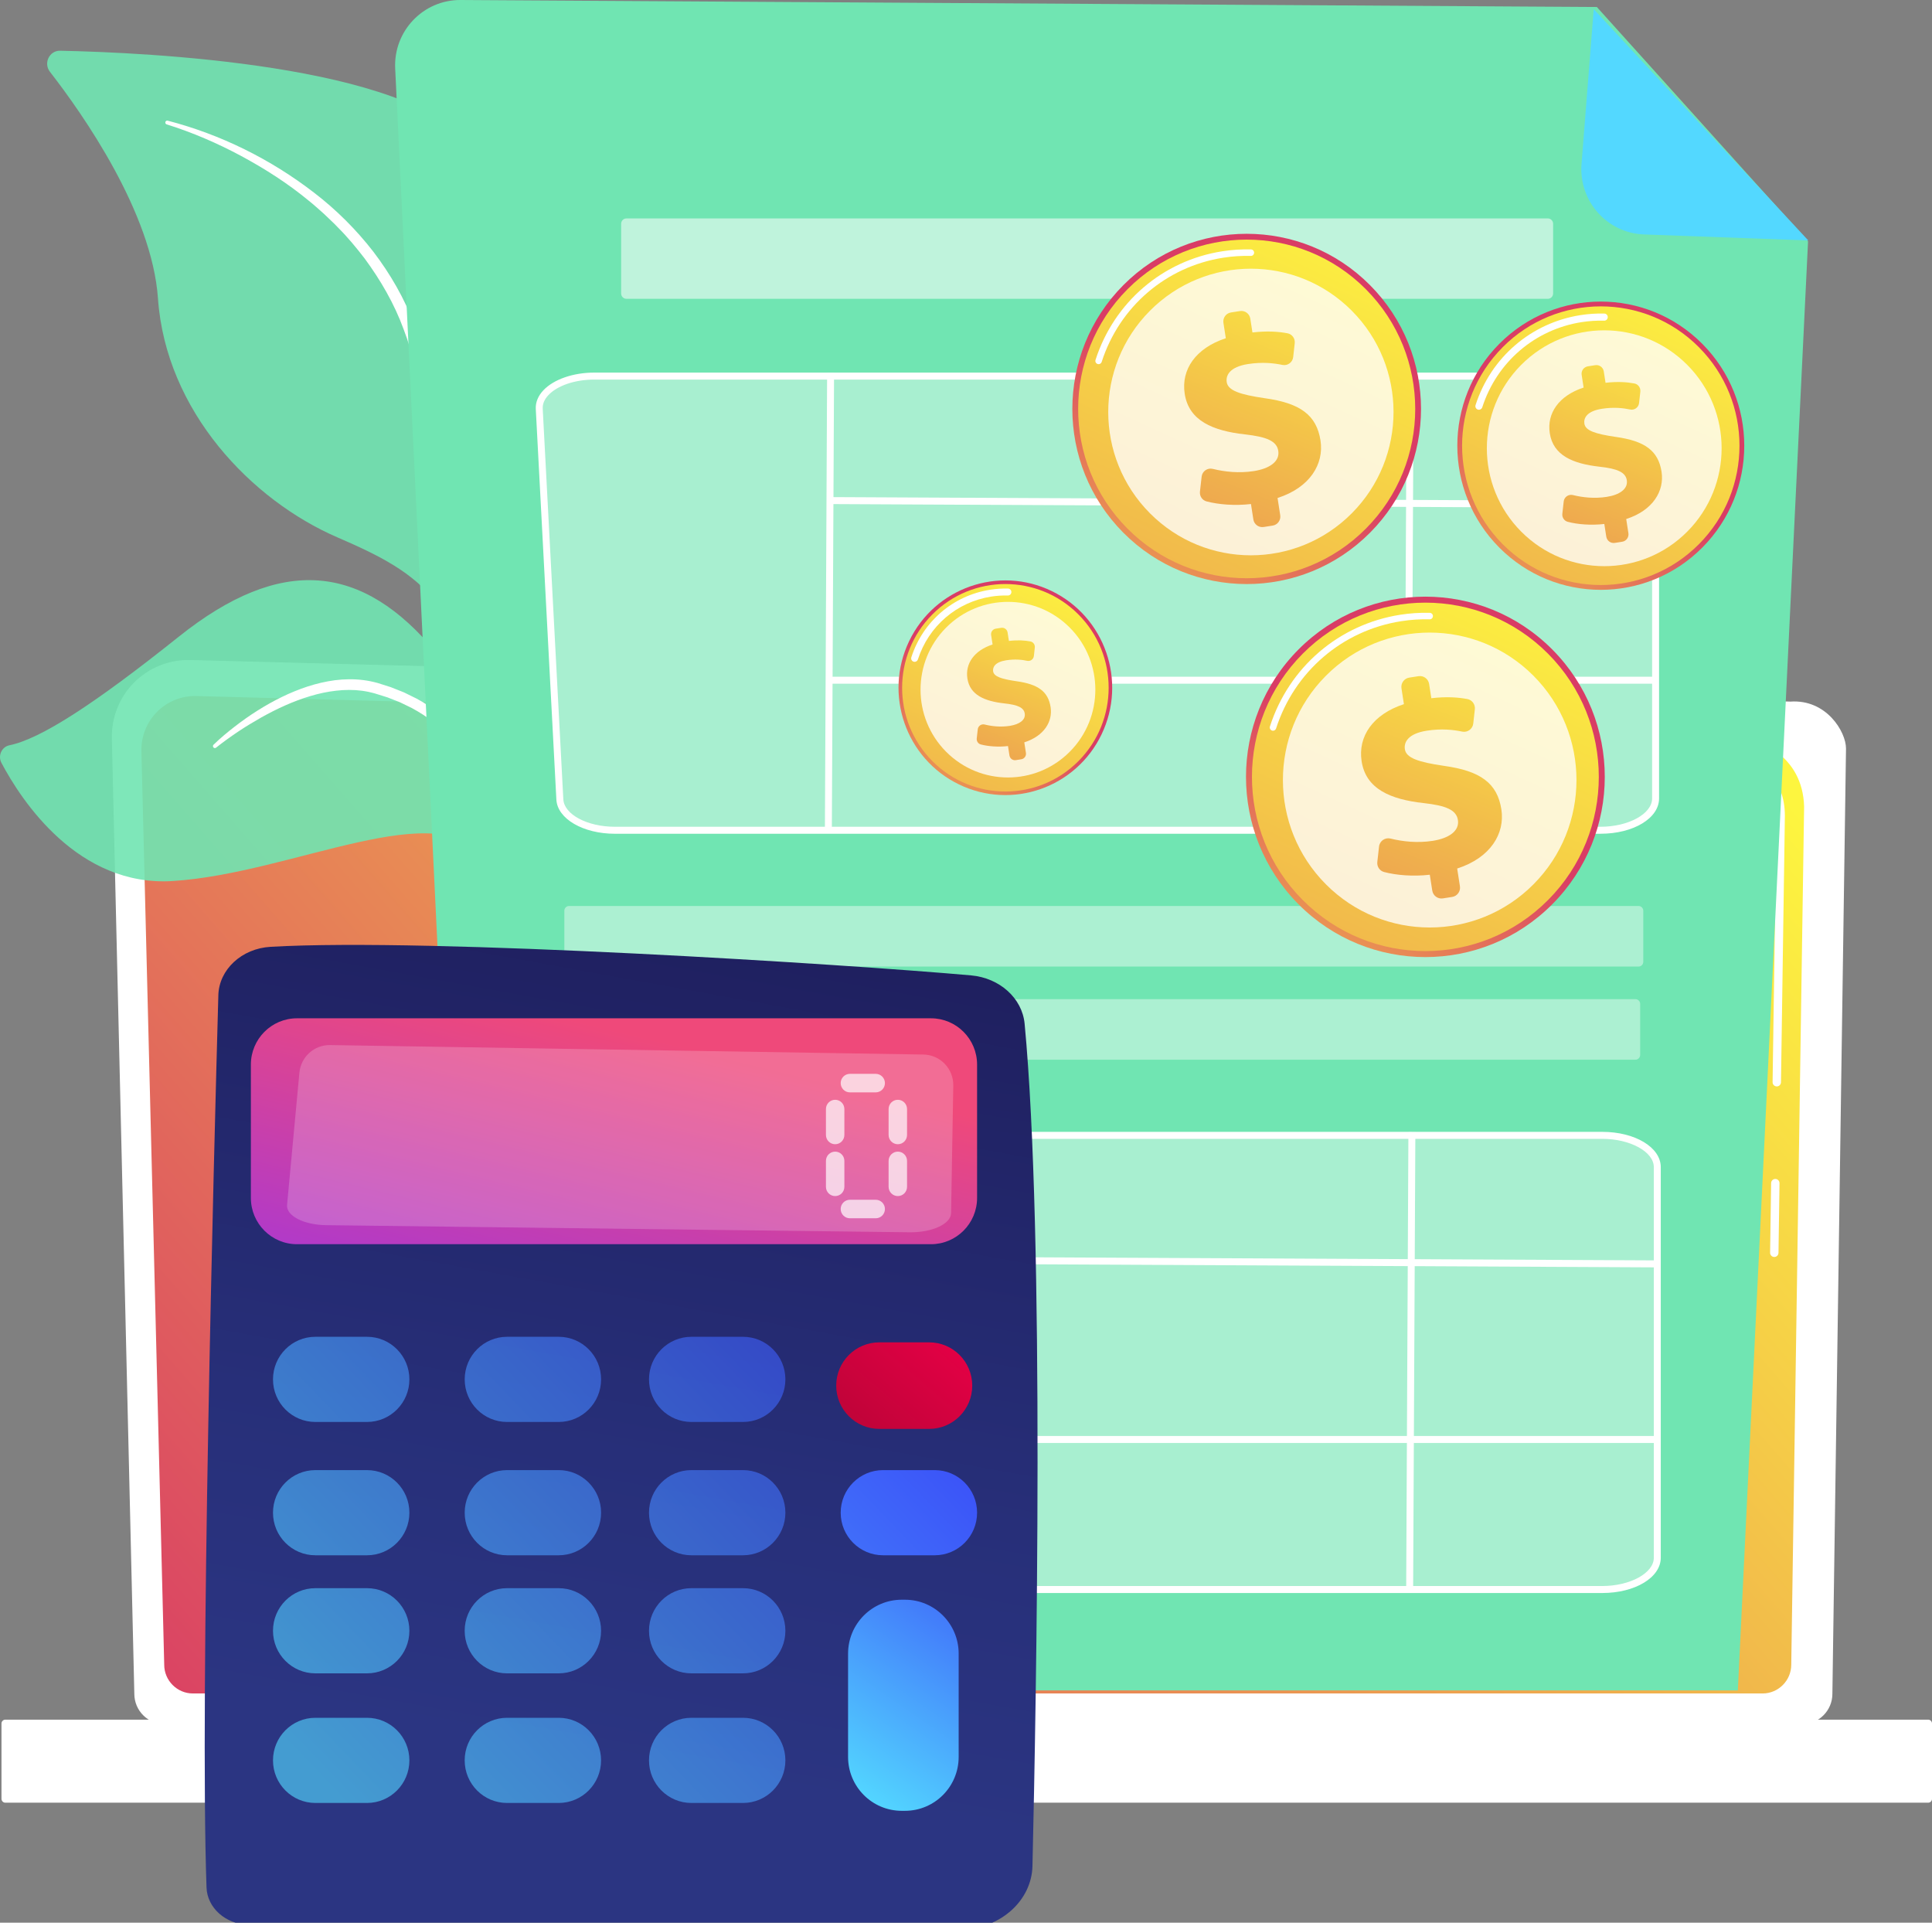 <svg width="202" height="201" viewBox="0 0 202 201" fill="none" xmlns="http://www.w3.org/2000/svg">
<rect x="0" y="0" width="202" height="201" fill="#808080" stroke="none"/>
<path d="M14.044 177.074C14.044 178.822 15.469 180.251 17.211 180.251H188.418C190.159 180.251 191.585 178.822 191.585 177.074L193.009 78.247C193.009 76.5 190.96 73.088 187.203 73.344L19.881 68.996C17.696 68.939 15.584 69.784 14.036 71.332C12.489 72.881 11.642 75 11.694 77.192L14.045 177.074L14.044 177.074Z" fill="white"/>
<path d="M17.169 174.026C17.169 175.681 18.517 177.035 20.165 177.035H184.289C185.936 177.035 187.284 175.681 187.284 174.026L188.629 84.31C188.47 78.911 183.758 76.971 180.901 77.085L20.538 72.763C19.003 72.722 17.518 73.316 16.431 74.405C15.345 75.494 14.746 76.985 14.785 78.527L17.17 174.025L17.169 174.026Z" fill="url(#paint0_linear_137_894)"/>
<path d="M185.511 131.405H185.505C185.262 131.401 185.068 131.201 185.072 130.957L185.178 123.681C185.182 123.439 185.378 123.247 185.617 123.247H185.623C185.866 123.25 186.06 123.45 186.056 123.695L185.95 130.971C185.946 131.212 185.75 131.405 185.511 131.405Z" fill="white"/>
<path d="M185.771 113.575H185.765C185.522 113.571 185.328 113.371 185.333 113.127L185.74 85.261C185.732 83.605 185.232 82.284 184.253 81.341C182.425 79.582 179.524 79.672 179.402 79.678L128.146 78.297C127.904 78.291 127.712 78.088 127.719 77.845C127.725 77.602 127.911 77.394 128.17 77.417L179.395 78.798C179.713 78.779 182.803 78.725 184.86 80.705C186.017 81.819 186.609 83.354 186.618 85.266L186.211 113.141C186.207 113.382 186.011 113.575 185.772 113.575H185.771Z" fill="white"/>
<path d="M0.559 188.455L201.598 188.455C201.821 188.455 202.002 188.273 202.002 188.049V180.178C202.002 179.954 201.821 179.772 201.598 179.772L0.559 179.772C0.336 179.772 0.155 179.954 0.155 180.178V188.049C0.155 188.273 0.336 188.455 0.559 188.455Z" fill="white"/>
<path opacity="0.9" d="M50.502 79.159C51.24 87.083 52.973 97.56 55.056 106.589H56.364C53.67 95.694 51.192 80.773 51.922 63.574C52.658 46.23 56.81 25.171 49.067 15.111C42.623 6.739 15.28 5.487 6.288 5.303C5.164 5.28 4.521 6.604 5.22 7.504C8.667 11.941 15.886 22.218 16.515 31.192C17.343 43.02 26.33 52.303 35.258 56.168C44.186 60.033 48.995 62.98 50.502 79.159V79.159Z" fill="#70E5B2"/>
<g style="mix-blend-mode:soft-light">
<path d="M17.529 12.614C23.06 14.05 28.292 16.631 32.869 20.167C35.161 21.928 37.239 23.997 39.031 26.307C40.804 28.63 42.293 31.202 43.326 33.966L43.709 35.004C43.834 35.35 43.928 35.708 44.038 36.06C44.14 36.413 44.255 36.768 44.346 37.119L44.619 38.17C44.986 39.571 45.347 40.973 45.694 42.38C46.392 45.192 47.045 48.015 47.656 50.848C48.88 56.513 49.933 62.216 50.643 67.983C50.661 68.121 50.565 68.248 50.429 68.265C50.299 68.281 50.179 68.191 50.156 68.06L50.155 68.052C49.65 65.213 49.091 62.374 48.48 59.553C47.882 56.727 47.25 53.909 46.588 51.098L45.582 46.885L44.53 42.685C44.18 41.284 43.817 39.887 43.446 38.492L43.171 37.446C43.079 37.096 42.97 36.766 42.87 36.424C42.766 36.086 42.678 35.743 42.56 35.41L42.199 34.414C41.228 31.755 39.797 29.293 38.128 27.026C37.269 25.909 36.371 24.819 35.374 23.823L35.007 23.442L34.625 23.076C34.37 22.833 34.121 22.584 33.861 22.346C33.334 21.878 32.813 21.403 32.26 20.964C30.085 19.167 27.696 17.642 25.213 16.304C22.73 14.97 20.117 13.842 17.436 13.007L17.424 13.004C17.319 12.972 17.26 12.858 17.292 12.751C17.323 12.647 17.429 12.587 17.53 12.614L17.529 12.614Z" fill="white"/>
</g>
<path opacity="0.9" d="M50.759 89.892C55.436 96.916 54.835 100.846 54.979 104.176C55.005 104.767 55.036 105.602 55.103 106.589H56.38C56.12 105.234 55.934 103.868 55.868 102.528C55.413 93.335 53.386 77.643 45.636 68.257C37.887 58.87 29.4 58.014 18.707 66.547C9.796 73.658 4.237 77.246 0.977 77.913C0.17 78.079 -0.242 79.011 0.15 79.751C2.241 83.69 8.153 92.739 18.078 92.102C30.739 91.29 46.083 82.869 50.759 89.893V89.892Z" fill="#70E5B2"/>
<g style="mix-blend-mode:soft-light">
<path d="M22.328 77.852C23.029 77.17 23.771 76.555 24.536 75.962C25.302 75.371 26.09 74.808 26.911 74.294C28.548 73.26 30.294 72.378 32.155 71.769C33.085 71.469 34.043 71.238 35.024 71.11C36.003 70.988 37.005 70.972 37.998 71.098C38.245 71.139 38.496 71.163 38.74 71.22C38.984 71.279 39.235 71.326 39.471 71.395L40.866 71.838L42.232 72.381L43.556 73.032C45.291 73.967 46.86 75.231 48.166 76.72C49.483 78.205 50.512 79.915 51.359 81.687L51.677 82.353C51.787 82.573 51.865 82.806 51.961 83.032C52.142 83.49 52.336 83.941 52.503 84.402L52.973 85.796C53.14 86.257 53.246 86.736 53.38 87.206C53.911 89.09 54.276 91.012 54.593 92.934C54.61 93.041 54.539 93.143 54.434 93.161C54.334 93.179 54.239 93.113 54.215 93.014L54.214 93.008C53.768 91.123 53.339 89.236 52.725 87.41C52.447 86.488 52.094 85.596 51.767 84.696C51.59 84.251 51.388 83.817 51.201 83.378C51.102 83.161 51.018 82.936 50.907 82.726L50.58 82.092C49.717 80.398 48.669 78.811 47.417 77.423C46.164 76.035 44.677 74.89 43.049 74.013L41.8 73.408L40.506 72.901L39.178 72.487C38.957 72.424 38.74 72.381 38.522 72.326C38.304 72.273 38.079 72.252 37.858 72.212C36.967 72.093 36.054 72.1 35.148 72.206C34.241 72.305 33.338 72.501 32.451 72.766C30.674 73.295 28.961 74.085 27.316 75.004C26.497 75.47 25.685 75.958 24.896 76.485C24.11 77.014 23.333 77.571 22.593 78.158L22.588 78.162C22.501 78.231 22.375 78.215 22.307 78.125C22.244 78.041 22.254 77.923 22.327 77.851L22.328 77.852Z" fill="white"/>
</g>
<path d="M166.958 0.731L48.153 5.95137e-06C44.249 -0.024 41.126 3.252 41.319 7.169L49.492 176.716H181.7L189.041 25.234L166.958 0.731Z" fill="#70E5B2"/>
<path d="M171.898 24.509C168.028 24.372 165.053 21.021 165.357 17.144L166.631 0.955L189.064 25.136L171.898 24.509V24.509Z" fill="url(#paint1_linear_137_894)"/>
<path opacity="0.39" d="M167.51 86.796H64.45C61.341 86.796 58.793 85.369 58.699 83.574L56.546 42.741C56.447 40.867 59.05 39.316 62.297 39.316H167.51C170.688 39.316 173.264 40.804 173.264 42.64V83.472C173.264 85.308 170.688 86.796 167.51 86.796Z" fill="white"/>
<path d="M167.346 87.161H64.286C60.963 87.161 58.277 85.594 58.172 83.592L56.019 42.76C55.982 42.067 56.257 41.389 56.814 40.799C57.891 39.659 59.929 38.951 62.133 38.951H167.346C170.777 38.951 173.464 40.571 173.464 42.639V83.472C173.464 85.54 170.777 87.16 167.346 87.16V87.161ZM62.133 39.681C60.121 39.681 58.286 40.302 57.341 41.302C56.919 41.749 56.719 42.226 56.744 42.721L58.898 83.554C58.981 85.14 61.398 86.43 64.285 86.43H167.346C170.267 86.43 172.736 85.075 172.736 83.472V42.639C172.736 41.036 170.268 39.681 167.346 39.681H62.133Z" fill="white"/>
<path d="M86.479 38.989L86.246 86.795L86.973 86.798L87.206 38.993L86.479 38.989Z" fill="white"/>
<path d="M147.078 38.989L146.846 86.795L147.573 86.798L147.805 38.993L147.078 38.989Z" fill="white"/>
<path d="M86.843 51.966L86.84 52.696L173.095 53.12L173.099 52.389L86.843 51.966Z" fill="white"/>
<path d="M173.09 70.745H86.606V71.475H173.09V70.745Z" fill="white"/>
<path opacity="0.39" d="M167.69 166.168H64.63C61.52 166.168 58.973 164.742 58.879 162.946L56.725 122.114C56.627 120.239 59.23 118.689 62.476 118.689H167.69C170.868 118.689 173.444 120.177 173.444 122.013V162.845C173.444 164.681 170.868 166.168 167.69 166.168V166.168Z" fill="white"/>
<path d="M167.524 166.534H64.464C61.141 166.534 58.455 164.967 58.35 162.966L56.197 122.133C56.16 121.44 56.435 120.763 56.992 120.173C58.069 119.032 60.106 118.324 62.31 118.324H167.524C170.955 118.324 173.642 119.944 173.642 122.013V162.845C173.642 164.914 170.955 166.534 167.524 166.534V166.534ZM62.31 119.054C60.299 119.054 58.464 119.675 57.52 120.675C57.097 121.122 56.897 121.599 56.923 122.095L59.076 162.927C59.16 164.513 61.577 165.803 64.464 165.803H167.524C170.446 165.803 172.915 164.448 172.915 162.845V122.013C172.915 120.409 170.447 119.054 167.524 119.054H62.31V119.054Z" fill="white"/>
<path d="M86.656 118.362L86.424 166.168L87.151 166.171L87.383 118.366L86.656 118.362Z" fill="white"/>
<path d="M147.256 118.362L147.023 166.168L147.75 166.171L147.983 118.366L147.256 118.362Z" fill="white"/>
<path d="M87.023 131.337L87.019 132.068L173.275 132.491L173.279 131.761L87.023 131.337Z" fill="white"/>
<path d="M173.27 150.118H86.785V150.848H173.27V150.118Z" fill="white"/>
<path opacity="0.55" d="M161.831 22.834H65.499C65.192 22.834 64.943 23.084 64.943 23.392V30.68C64.943 30.989 65.192 31.238 65.499 31.238H161.831C162.137 31.238 162.386 30.989 162.386 30.68V23.392C162.386 23.084 162.137 22.834 161.831 22.834Z" fill="white"/>
<path opacity="0.42" d="M171.32 94.712H59.498C59.225 94.712 59.004 94.934 59.004 95.208V100.547C59.004 100.821 59.225 101.043 59.498 101.043H171.32C171.592 101.043 171.813 100.821 171.813 100.547V95.208C171.813 94.934 171.592 94.712 171.32 94.712Z" fill="white"/>
<path opacity="0.42" d="M170.993 104.451H59.172C58.899 104.451 58.678 104.673 58.678 104.947V110.285C58.678 110.559 58.899 110.781 59.172 110.781H170.993C171.266 110.781 171.487 110.559 171.487 110.285V104.947C171.487 104.673 171.266 104.451 170.993 104.451Z" fill="white"/>
<path d="M22.829 104.042C22.37 120.487 20.883 177.215 21.593 197.318C21.668 199.447 23.588 201.157 25.983 201.226C37.827 201.571 81.248 202.445 100.621 201.721C104.656 201.571 107.865 198.665 107.949 195.074C108.351 177.812 109.239 129.261 107.129 107.02C106.875 104.355 104.524 102.233 101.531 101.967C88.632 100.82 45.025 98.014 28.287 98.98C25.269 99.154 22.903 101.353 22.828 104.043L22.829 104.042Z" fill="url(#paint2_linear_137_894)"/>
<path d="M31.048 106.453H97.341C100 106.453 102.159 108.622 102.159 111.293V125.23C102.159 127.901 100 130.069 97.341 130.069H31.048C28.389 130.069 26.23 127.901 26.23 125.23V111.293C26.23 108.622 28.389 106.453 31.048 106.453Z" fill="url(#paint3_linear_137_894)"/>
<path opacity="0.2" d="M98.778 111.213C98.192 110.604 97.389 110.255 96.546 110.241L34.515 109.252C32.856 109.225 31.457 110.485 31.303 112.143L30.014 125.966C29.908 127.098 31.762 128.052 34.126 128.08L95.111 128.823C97.471 128.852 99.421 127.947 99.441 126.816L99.67 113.486C99.684 112.64 99.364 111.822 98.778 111.214V111.213Z" fill="white"/>
<path opacity="0.63" d="M42.804 144.2C42.804 146.659 40.819 148.652 38.371 148.652H32.975C30.527 148.652 28.543 146.659 28.543 144.2C28.543 141.741 30.527 139.748 32.975 139.748H38.371C40.819 139.748 42.804 141.741 42.804 144.2V144.2Z" fill="url(#paint4_linear_137_894)"/>
<path opacity="0.63" d="M62.847 144.2C62.847 146.659 60.862 148.652 58.414 148.652H53.018C50.57 148.652 48.586 146.659 48.586 144.2C48.586 141.741 50.57 139.748 53.018 139.748H58.414C60.862 139.748 62.847 141.741 62.847 144.2V144.2Z" fill="url(#paint5_linear_137_894)"/>
<path opacity="0.63" d="M82.116 144.2C82.116 146.659 80.132 148.652 77.684 148.652H72.288C69.84 148.652 67.856 146.659 67.856 144.2C67.856 141.741 69.84 139.748 72.288 139.748H77.684C80.132 139.748 82.116 141.741 82.116 144.2V144.2Z" fill="url(#paint6_linear_137_894)"/>
<path d="M101.652 144.853C101.652 147.352 99.636 149.377 97.149 149.377H91.933C89.446 149.377 87.43 147.352 87.43 144.853C87.43 142.355 89.446 140.329 91.933 140.329H97.149C99.636 140.329 101.652 142.355 101.652 144.853V144.853Z" fill="url(#paint7_linear_137_894)"/>
<path opacity="0.63" d="M42.804 158.137C42.804 160.596 40.819 162.589 38.371 162.589H32.975C30.527 162.589 28.543 160.596 28.543 158.137C28.543 155.678 30.527 153.685 32.975 153.685H38.371C40.819 153.685 42.804 155.678 42.804 158.137V158.137Z" fill="url(#paint8_linear_137_894)"/>
<path opacity="0.63" d="M62.847 158.137C62.847 160.596 60.862 162.589 58.414 162.589H53.018C50.57 162.589 48.586 160.596 48.586 158.137C48.586 155.678 50.57 153.685 53.018 153.685H58.414C60.862 153.685 62.847 155.678 62.847 158.137Z" fill="url(#paint9_linear_137_894)"/>
<path opacity="0.63" d="M82.116 158.137C82.116 160.596 80.132 162.589 77.684 162.589H72.288C69.84 162.589 67.856 160.596 67.856 158.137C67.856 155.678 69.84 153.685 72.288 153.685H77.684C80.132 153.685 82.116 155.678 82.116 158.137V158.137Z" fill="url(#paint10_linear_137_894)"/>
<path d="M102.159 158.137C102.159 160.596 100.175 162.589 97.727 162.589H92.331C89.883 162.589 87.898 160.596 87.898 158.137C87.898 155.678 89.883 153.685 92.331 153.685H97.727C100.175 153.685 102.159 155.678 102.159 158.137Z" fill="url(#paint11_linear_137_894)"/>
<path opacity="0.63" d="M42.804 170.48C42.804 172.939 40.819 174.932 38.371 174.932H32.975C30.527 174.932 28.543 172.939 28.543 170.48C28.543 168.021 30.527 166.028 32.975 166.028H38.371C40.819 166.028 42.804 168.021 42.804 170.48V170.48Z" fill="url(#paint12_linear_137_894)"/>
<path opacity="0.63" d="M62.845 170.48C62.845 172.939 60.86 174.932 58.412 174.932H53.016C50.568 174.932 48.584 172.939 48.584 170.48C48.584 168.021 50.568 166.028 53.016 166.028H58.412C60.86 166.028 62.845 168.021 62.845 170.48Z" fill="url(#paint13_linear_137_894)"/>
<path opacity="0.63" d="M82.116 170.48C82.116 172.939 80.132 174.932 77.684 174.932H72.288C69.84 174.932 67.856 172.939 67.856 170.48C67.856 168.021 69.84 166.028 72.288 166.028H77.684C80.132 166.028 82.116 168.021 82.116 170.48V170.48Z" fill="url(#paint14_linear_137_894)"/>
<path opacity="0.63" d="M42.804 184.03C42.804 186.489 40.819 188.482 38.371 188.482H32.975C30.527 188.482 28.543 186.489 28.543 184.03C28.543 181.571 30.527 179.578 32.975 179.578H38.371C40.819 179.578 42.804 181.571 42.804 184.03V184.03Z" fill="url(#paint15_linear_137_894)"/>
<path opacity="0.63" d="M62.845 184.03C62.845 186.489 60.86 188.482 58.412 188.482H53.016C50.568 188.482 48.584 186.489 48.584 184.03C48.584 181.571 50.568 179.578 53.016 179.578H58.412C60.86 179.578 62.845 181.571 62.845 184.03Z" fill="url(#paint16_linear_137_894)"/>
<path opacity="0.63" d="M82.116 184.03C82.116 186.489 80.132 188.482 77.684 188.482H72.288C69.84 188.482 67.856 186.489 67.856 184.03C67.856 181.571 69.84 179.578 72.288 179.578H77.684C80.132 179.578 82.116 181.571 82.116 184.03V184.03Z" fill="url(#paint17_linear_137_894)"/>
<path d="M94.623 167.235H94.28C91.182 167.235 88.67 169.758 88.67 172.87V183.667C88.67 186.779 91.182 189.302 94.28 189.302H94.623C97.721 189.302 100.233 186.779 100.233 183.667V172.87C100.233 169.758 97.721 167.235 94.623 167.235Z" fill="url(#paint18_linear_137_894)"/>
<g opacity="0.7">
<path d="M92.524 113.228C92.524 113.763 92.092 114.197 91.56 114.197H88.862C88.33 114.197 87.898 113.763 87.898 113.228C87.898 112.694 88.33 112.26 88.862 112.26H91.56C92.092 112.26 92.524 112.694 92.524 113.228Z" fill="white"/>
<path d="M92.524 126.391C92.524 126.926 92.092 127.359 91.56 127.359H88.862C88.33 127.359 87.898 126.926 87.898 126.391C87.898 125.857 88.33 125.423 88.862 125.423H91.56C92.092 125.423 92.524 125.857 92.524 126.391Z" fill="white"/>
<path d="M88.283 118.649C88.283 119.183 87.852 119.617 87.319 119.617C86.787 119.617 86.356 119.183 86.356 118.649V115.939C86.356 115.404 86.787 114.971 87.319 114.971C87.852 114.971 88.283 115.404 88.283 115.939V118.649Z" fill="white"/>
<path d="M88.283 124.069C88.283 124.604 87.852 125.037 87.319 125.037C86.787 125.037 86.356 124.604 86.356 124.069V121.359C86.356 120.824 86.787 120.391 87.319 120.391C87.852 120.391 88.283 120.824 88.283 121.359V124.069Z" fill="white"/>
<path d="M94.836 118.649C94.836 119.183 94.404 119.617 93.872 119.617C93.34 119.617 92.908 119.183 92.908 118.649V115.939C92.908 115.404 93.34 114.971 93.872 114.971C94.404 114.971 94.836 115.404 94.836 115.939V118.649Z" fill="white"/>
<path d="M94.836 124.069C94.836 124.604 94.404 125.037 93.872 125.037C93.34 125.037 92.908 124.604 92.908 124.069V121.359C92.908 120.824 93.34 120.391 93.872 120.391C94.404 120.391 94.836 120.824 94.836 121.359V124.069Z" fill="white"/>
</g>
<path d="M115.173 76.774C117.854 71.195 115.525 64.488 109.97 61.794C104.416 59.101 97.739 61.44 95.057 67.02C92.375 72.599 94.704 79.306 100.259 82C105.814 84.694 112.491 82.354 115.173 76.774Z" fill="url(#paint19_linear_137_894)"/>
<path d="M112.752 79.57C116.969 75.334 116.969 68.467 112.752 64.232C108.536 59.996 101.699 59.996 97.483 64.232C93.266 68.467 93.266 75.334 97.483 79.57C101.699 83.805 108.536 83.805 112.752 79.57Z" fill="url(#paint20_linear_137_894)"/>
<path d="M95.684 69.183C95.631 69.192 95.574 69.188 95.518 69.17C95.328 69.108 95.224 68.903 95.285 68.713C96.494 64.962 99.652 62.256 103.527 61.65C104.145 61.553 104.774 61.513 105.393 61.529C105.592 61.533 105.75 61.7 105.745 61.9C105.74 62.101 105.575 62.26 105.375 62.253C104.798 62.239 104.213 62.277 103.638 62.367C100.034 62.93 97.096 65.447 95.972 68.936C95.928 69.07 95.815 69.162 95.684 69.183L95.684 69.183Z" fill="white"/>
<path opacity="0.78" d="M111.847 78.589C115.416 75.004 115.416 69.192 111.847 65.607C108.278 62.023 102.492 62.023 98.923 65.607C95.354 69.192 95.354 75.004 98.923 78.589C102.492 82.174 108.278 82.174 111.847 78.589Z" fill="white"/>
<path d="M105.544 78.979L105.391 77.993C104.361 78.112 103.31 78.027 102.542 77.823C102.268 77.75 102.092 77.481 102.123 77.198L102.23 76.239C102.27 75.888 102.608 75.656 102.95 75.741C103.71 75.93 104.628 76.03 105.578 75.882C106.565 75.727 107.248 75.276 107.141 74.588C107.045 73.967 106.419 73.686 104.991 73.531C102.952 73.3 101.415 72.663 101.146 70.933C100.905 69.371 101.856 68.001 103.78 67.374L103.627 66.387C103.577 66.069 103.794 65.771 104.11 65.722L104.687 65.631C105.003 65.582 105.3 65.799 105.348 66.116L105.486 67.003C106.439 66.893 107.154 66.947 107.732 67.055C108.027 67.11 108.228 67.39 108.195 67.69L108.097 68.577C108.059 68.918 107.738 69.152 107.403 69.082C106.87 68.969 106.126 68.881 105.2 69.027C104.029 69.21 103.771 69.749 103.838 70.185C103.921 70.723 104.681 70.982 106.276 71.215C108.55 71.529 109.594 72.296 109.846 73.924C110.078 75.419 109.183 76.935 107.095 77.606L107.266 78.71C107.315 79.028 107.099 79.325 106.783 79.374L106.205 79.465C105.889 79.514 105.593 79.296 105.544 78.979H105.544Z" fill="url(#paint21_linear_137_894)"/>
<path d="M143.235 55.696C150.354 48.546 150.354 36.953 143.235 29.803C136.117 22.653 124.576 22.653 117.457 29.803C110.339 36.953 110.339 48.546 117.457 55.696C124.576 62.846 136.117 62.846 143.235 55.696Z" fill="url(#paint22_linear_137_894)"/>
<path d="M142.807 55.266C149.689 48.353 149.689 37.146 142.807 30.234C135.925 23.321 124.768 23.321 117.886 30.234C111.005 37.146 111.005 48.353 117.886 55.266C124.768 62.178 135.925 62.178 142.807 55.266Z" fill="url(#paint23_linear_137_894)"/>
<path d="M114.916 38.066C114.865 38.074 114.812 38.07 114.76 38.053C114.581 37.995 114.484 37.803 114.542 37.625C116.485 31.595 121.563 27.243 127.793 26.269C128.787 26.113 129.797 26.047 130.794 26.074C130.981 26.079 131.129 26.235 131.124 26.423C131.119 26.61 130.965 26.76 130.777 26.753C129.82 26.728 128.851 26.791 127.898 26.941C121.921 27.875 117.05 32.05 115.186 37.834C115.145 37.961 115.038 38.046 114.916 38.066V38.066Z" fill="white"/>
<path opacity="0.78" d="M141.332 53.664C147.157 47.814 147.157 38.328 141.332 32.478C135.508 26.627 126.064 26.627 120.24 32.478C114.415 38.328 114.415 47.814 120.24 53.664C126.064 59.515 135.508 59.515 141.332 53.664Z" fill="white"/>
<path d="M131.045 54.302L130.795 52.691C129.114 52.885 127.399 52.748 126.145 52.415C125.697 52.297 125.41 51.858 125.461 51.395L125.636 49.831C125.7 49.257 126.252 48.879 126.81 49.018C128.05 49.326 129.549 49.489 131.099 49.246C132.709 48.995 133.825 48.259 133.65 47.135C133.493 46.12 132.472 45.663 130.141 45.41C126.813 45.031 124.304 43.992 123.867 41.169C123.472 38.621 125.026 36.385 128.165 35.36L127.915 33.75C127.835 33.231 128.188 32.745 128.704 32.665L129.645 32.518C130.161 32.437 130.645 32.791 130.725 33.31L130.949 34.756C132.505 34.576 133.673 34.666 134.614 34.842C135.097 34.931 135.424 35.388 135.37 35.878L135.21 37.324C135.149 37.882 134.625 38.264 134.078 38.148C133.207 37.965 131.994 37.822 130.482 38.058C128.572 38.357 128.15 39.237 128.26 39.949C128.396 40.826 129.635 41.25 132.237 41.629C135.95 42.143 137.653 43.393 138.065 46.051C138.443 48.491 136.982 50.965 133.575 52.059L133.854 53.861C133.934 54.379 133.581 54.865 133.065 54.945L132.123 55.093C131.607 55.173 131.124 54.819 131.043 54.301L131.045 54.302Z" fill="url(#paint24_linear_137_894)"/>
<path d="M162.293 94.536C169.618 87.178 169.618 75.25 162.293 67.892C154.969 60.535 143.093 60.535 135.768 67.892C128.444 75.25 128.444 87.178 135.768 94.536C143.093 101.893 154.969 101.893 162.293 94.536Z" fill="url(#paint25_linear_137_894)"/>
<path d="M161.852 94.093C168.933 86.98 168.933 75.448 161.852 68.335C154.771 61.222 143.29 61.222 136.208 68.335C129.127 75.448 129.127 86.98 136.208 94.093C143.29 101.206 154.771 101.206 161.852 94.093Z" fill="url(#paint26_linear_137_894)"/>
<path d="M133.15 76.385C133.099 76.393 133.046 76.389 132.994 76.372C132.816 76.314 132.719 76.123 132.777 75.944C134.774 69.743 139.997 65.267 146.404 64.266C147.426 64.106 148.465 64.038 149.49 64.065C149.677 64.07 149.825 64.226 149.82 64.414C149.815 64.601 149.661 64.75 149.473 64.744C148.488 64.719 147.49 64.784 146.508 64.938C140.354 65.9 135.34 70.198 133.421 76.153C133.38 76.28 133.272 76.365 133.15 76.385Z" fill="white"/>
<path opacity="0.78" d="M160.333 92.446C166.326 86.426 166.326 76.665 160.333 70.645C154.34 64.625 144.623 64.625 138.629 70.645C132.636 76.665 132.636 86.426 138.629 92.446C144.623 98.466 154.34 98.466 160.333 92.446Z" fill="white"/>
<path d="M149.75 93.102L149.493 91.444C147.763 91.644 145.998 91.502 144.708 91.16C144.247 91.038 143.951 90.586 144.005 90.11L144.185 88.501C144.25 87.911 144.819 87.522 145.393 87.664C146.669 87.981 148.211 88.149 149.807 87.9C151.463 87.641 152.611 86.884 152.432 85.727C152.271 84.683 151.22 84.213 148.822 83.953C145.397 83.564 142.815 82.494 142.365 79.59C141.958 76.967 143.557 74.666 146.787 73.612L146.53 71.955C146.448 71.422 146.811 70.922 147.342 70.839L148.311 70.688C148.842 70.604 149.34 70.969 149.422 71.503L149.652 72.991C151.254 72.806 152.455 72.898 153.424 73.079C153.921 73.172 154.257 73.641 154.202 74.146L154.038 75.633C153.975 76.207 153.436 76.6 152.873 76.482C151.977 76.293 150.729 76.145 149.173 76.388C147.207 76.696 146.773 77.602 146.887 78.335C147.026 79.237 148.302 79.673 150.979 80.063C154.799 80.592 156.551 81.878 156.976 84.614C157.365 87.124 155.861 89.67 152.355 90.796L152.643 92.65C152.726 93.184 152.362 93.683 151.831 93.766L150.862 93.918C150.331 94.001 149.833 93.636 149.751 93.102L149.75 93.102Z" fill="url(#paint27_linear_137_894)"/>
<path d="M177.977 57.249C183.835 51.364 183.835 41.824 177.977 35.94C172.119 30.056 162.621 30.056 156.763 35.94C150.905 41.824 150.905 51.364 156.763 57.249C162.621 63.133 172.119 63.133 177.977 57.249Z" fill="url(#paint28_linear_137_894)"/>
<path d="M177.624 56.894C183.288 51.206 183.288 41.983 177.624 36.294C171.961 30.606 162.779 30.606 157.116 36.294C151.452 41.983 151.452 51.206 157.116 56.894C162.779 62.583 171.961 62.583 177.624 56.894Z" fill="url(#paint29_linear_137_894)"/>
<path d="M154.684 42.831C154.629 42.839 154.571 42.836 154.513 42.817C154.32 42.754 154.213 42.544 154.276 42.35C155.885 37.353 160.092 33.749 165.254 32.942C166.076 32.813 166.912 32.758 167.739 32.78C167.943 32.785 168.104 32.955 168.099 33.16C168.094 33.365 167.926 33.53 167.721 33.522C166.938 33.502 166.147 33.553 165.367 33.675C160.484 34.439 156.503 37.85 154.979 42.578C154.935 42.715 154.818 42.809 154.685 42.831H154.684Z" fill="white"/>
<path opacity="0.78" d="M176.409 55.577C181.202 50.762 181.202 42.956 176.409 38.142C171.616 33.328 163.845 33.328 159.052 38.142C154.259 42.956 154.259 50.762 159.052 55.577C163.845 60.391 171.616 60.391 176.409 55.577Z" fill="white"/>
<path d="M167.944 56.102L167.739 54.776C166.355 54.936 164.944 54.823 163.912 54.549C163.544 54.452 163.307 54.09 163.35 53.71L163.493 52.423C163.546 51.951 164 51.641 164.459 51.754C165.481 52.008 166.714 52.142 167.99 51.942C169.315 51.735 170.233 51.129 170.09 50.204C169.96 49.37 169.12 48.993 167.202 48.785C164.462 48.474 162.398 47.618 162.038 45.295C161.713 43.198 162.992 41.357 165.575 40.515L165.37 39.189C165.304 38.763 165.594 38.363 166.019 38.297L166.794 38.175C167.218 38.109 167.616 38.401 167.682 38.827L167.867 40.017C169.148 39.869 170.108 39.943 170.883 40.088C171.28 40.162 171.549 40.537 171.505 40.941L171.374 42.131C171.323 42.59 170.892 42.905 170.442 42.81C169.725 42.659 168.727 42.54 167.483 42.735C165.911 42.981 165.564 43.705 165.654 44.292C165.766 45.014 166.787 45.362 168.928 45.674C171.983 46.097 173.384 47.125 173.723 49.313C174.035 51.321 172.832 53.357 170.028 54.258L170.258 55.741C170.324 56.167 170.033 56.567 169.609 56.634L168.834 56.755C168.409 56.821 168.012 56.529 167.945 56.103L167.944 56.102Z" fill="url(#paint30_linear_137_894)"/>
<defs>
<linearGradient id="paint0_linear_137_894" x1="170.324" y1="64.507" x2="22.274" y2="193.914" gradientUnits="userSpaceOnUse">
<stop stop-color="#FDF53F"/>
<stop offset="0.66" stop-color="#E57A58"/>
<stop offset="1" stop-color="#D93C65"/>
</linearGradient>
<linearGradient id="paint1_linear_137_894" x1="187.557" y1="-0.516" x2="233.933" y2="-64.715" gradientUnits="userSpaceOnUse">
<stop stop-color="#53D8FF"/>
<stop offset="0.21" stop-color="#4DB9FD"/>
<stop offset="1" stop-color="#3840F7"/>
</linearGradient>
<linearGradient id="paint2_linear_137_894" x1="59.253" y1="183.788" x2="84.189" y2="46.148" gradientUnits="userSpaceOnUse">
<stop stop-color="#2B3582"/>
<stop offset="0.23" stop-color="#272F79"/>
<stop offset="0.62" stop-color="#1F2060"/>
<stop offset="1" stop-color="#150E42"/>
</linearGradient>
<linearGradient id="paint3_linear_137_894" x1="58.491" y1="142.007" x2="66.677" y2="108.227" gradientUnits="userSpaceOnUse">
<stop stop-color="#A737D5"/>
<stop offset="1" stop-color="#EF497A"/>
</linearGradient>
<linearGradient id="paint4_linear_137_894" x1="13.698" y1="165.45" x2="72.337" y2="109.247" gradientUnits="userSpaceOnUse">
<stop stop-color="#53D8FF"/>
<stop offset="1" stop-color="#3840F7"/>
</linearGradient>
<linearGradient id="paint5_linear_137_894" x1="23.34" y1="175.509" x2="81.979" y2="119.305" gradientUnits="userSpaceOnUse">
<stop stop-color="#53D8FF"/>
<stop offset="1" stop-color="#3840F7"/>
</linearGradient>
<linearGradient id="paint6_linear_137_894" x1="32.608" y1="185.18" x2="91.247" y2="128.977" gradientUnits="userSpaceOnUse">
<stop stop-color="#53D8FF"/>
<stop offset="1" stop-color="#3840F7"/>
</linearGradient>
<linearGradient id="paint7_linear_137_894" x1="98.941" y1="139.642" x2="67.011" y2="177.124" gradientUnits="userSpaceOnUse">
<stop stop-color="#E40045"/>
<stop offset="1" stop-color="#5C0E16"/>
</linearGradient>
<linearGradient id="paint8_linear_137_894" x1="20.631" y1="172.683" x2="79.27" y2="116.481" gradientUnits="userSpaceOnUse">
<stop stop-color="#53D8FF"/>
<stop offset="1" stop-color="#3840F7"/>
</linearGradient>
<linearGradient id="paint9_linear_137_894" x1="30.273" y1="182.742" x2="88.912" y2="126.539" gradientUnits="userSpaceOnUse">
<stop stop-color="#53D8FF"/>
<stop offset="1" stop-color="#3840F7"/>
</linearGradient>
<linearGradient id="paint10_linear_137_894" x1="39.541" y1="192.413" x2="98.18" y2="136.21" gradientUnits="userSpaceOnUse">
<stop stop-color="#53D8FF"/>
<stop offset="1" stop-color="#3840F7"/>
</linearGradient>
<linearGradient id="paint11_linear_137_894" x1="49.182" y1="202.472" x2="107.822" y2="146.269" gradientUnits="userSpaceOnUse">
<stop stop-color="#53D8FF"/>
<stop offset="1" stop-color="#3840F7"/>
</linearGradient>
<linearGradient id="paint12_linear_137_894" x1="26.77" y1="179.089" x2="85.41" y2="122.886" gradientUnits="userSpaceOnUse">
<stop stop-color="#53D8FF"/>
<stop offset="1" stop-color="#3840F7"/>
</linearGradient>
<linearGradient id="paint13_linear_137_894" x1="36.411" y1="189.147" x2="95.049" y2="132.945" gradientUnits="userSpaceOnUse">
<stop stop-color="#53D8FF"/>
<stop offset="1" stop-color="#3840F7"/>
</linearGradient>
<linearGradient id="paint14_linear_137_894" x1="45.681" y1="198.819" x2="104.319" y2="142.617" gradientUnits="userSpaceOnUse">
<stop stop-color="#53D8FF"/>
<stop offset="1" stop-color="#3840F7"/>
</linearGradient>
<linearGradient id="paint15_linear_137_894" x1="33.511" y1="186.121" x2="92.15" y2="129.919" gradientUnits="userSpaceOnUse">
<stop stop-color="#53D8FF"/>
<stop offset="1" stop-color="#3840F7"/>
</linearGradient>
<linearGradient id="paint16_linear_137_894" x1="43.151" y1="196.18" x2="101.789" y2="139.977" gradientUnits="userSpaceOnUse">
<stop stop-color="#53D8FF"/>
<stop offset="1" stop-color="#3840F7"/>
</linearGradient>
<linearGradient id="paint17_linear_137_894" x1="52.421" y1="205.851" x2="111.059" y2="149.648" gradientUnits="userSpaceOnUse">
<stop stop-color="#53D8FF"/>
<stop offset="1" stop-color="#3840F7"/>
</linearGradient>
<linearGradient id="paint18_linear_137_894" x1="88.322" y1="187.212" x2="107.659" y2="159.243" gradientUnits="userSpaceOnUse">
<stop stop-color="#53D8FF"/>
<stop offset="1" stop-color="#3840F7"/>
</linearGradient>
<linearGradient id="paint19_linear_137_894" x1="92.744" y1="91.862" x2="104.949" y2="72.337" gradientUnits="userSpaceOnUse">
<stop stop-color="#FDF53F"/>
<stop offset="1" stop-color="#D93C65"/>
</linearGradient>
<linearGradient id="paint20_linear_137_894" x1="111.289" y1="58.391" x2="77.566" y2="131.544" gradientUnits="userSpaceOnUse">
<stop stop-color="#FDF53F"/>
<stop offset="1" stop-color="#D93C65"/>
</linearGradient>
<linearGradient id="paint21_linear_137_894" x1="110.278" y1="60.498" x2="92.931" y2="103.394" gradientUnits="userSpaceOnUse">
<stop stop-color="#FDF53F"/>
<stop offset="1" stop-color="#D93C65"/>
</linearGradient>
<linearGradient id="paint22_linear_137_894" x1="110.157" y1="75.327" x2="130.077" y2="43.463" gradientUnits="userSpaceOnUse">
<stop stop-color="#FDF53F"/>
<stop offset="1" stop-color="#D93C65"/>
</linearGradient>
<linearGradient id="paint23_linear_137_894" x1="140.416" y1="20.706" x2="85.381" y2="140.093" gradientUnits="userSpaceOnUse">
<stop stop-color="#FDF53F"/>
<stop offset="1" stop-color="#D93C65"/>
</linearGradient>
<linearGradient id="paint24_linear_137_894" x1="138.766" y1="24.145" x2="110.456" y2="94.15" gradientUnits="userSpaceOnUse">
<stop stop-color="#FDF53F"/>
<stop offset="1" stop-color="#D93C65"/>
</linearGradient>
<linearGradient id="paint25_linear_137_894" x1="128.257" y1="114.736" x2="148.754" y2="81.948" gradientUnits="userSpaceOnUse">
<stop stop-color="#FDF53F"/>
<stop offset="1" stop-color="#D93C65"/>
</linearGradient>
<linearGradient id="paint26_linear_137_894" x1="159.392" y1="58.531" x2="102.762" y2="181.378" gradientUnits="userSpaceOnUse">
<stop stop-color="#FDF53F"/>
<stop offset="1" stop-color="#D93C65"/>
</linearGradient>
<linearGradient id="paint27_linear_137_894" x1="157.698" y1="62.071" x2="128.566" y2="134.105" gradientUnits="userSpaceOnUse">
<stop stop-color="#FDF53F"/>
<stop offset="1" stop-color="#D93C65"/>
</linearGradient>
<linearGradient id="paint28_linear_137_894" x1="150.755" y1="73.4" x2="167.148" y2="47.178" gradientUnits="userSpaceOnUse">
<stop stop-color="#FDF53F"/>
<stop offset="1" stop-color="#D93C65"/>
</linearGradient>
<linearGradient id="paint29_linear_137_894" x1="175.656" y1="28.45" x2="130.365" y2="126.699" gradientUnits="userSpaceOnUse">
<stop stop-color="#FDF53F"/>
<stop offset="1" stop-color="#D93C65"/>
</linearGradient>
<linearGradient id="paint30_linear_137_894" x1="174.3" y1="31.28" x2="151.002" y2="88.891" gradientUnits="userSpaceOnUse">
<stop stop-color="#FDF53F"/>
<stop offset="1" stop-color="#D93C65"/>
</linearGradient>
</defs>
</svg>
